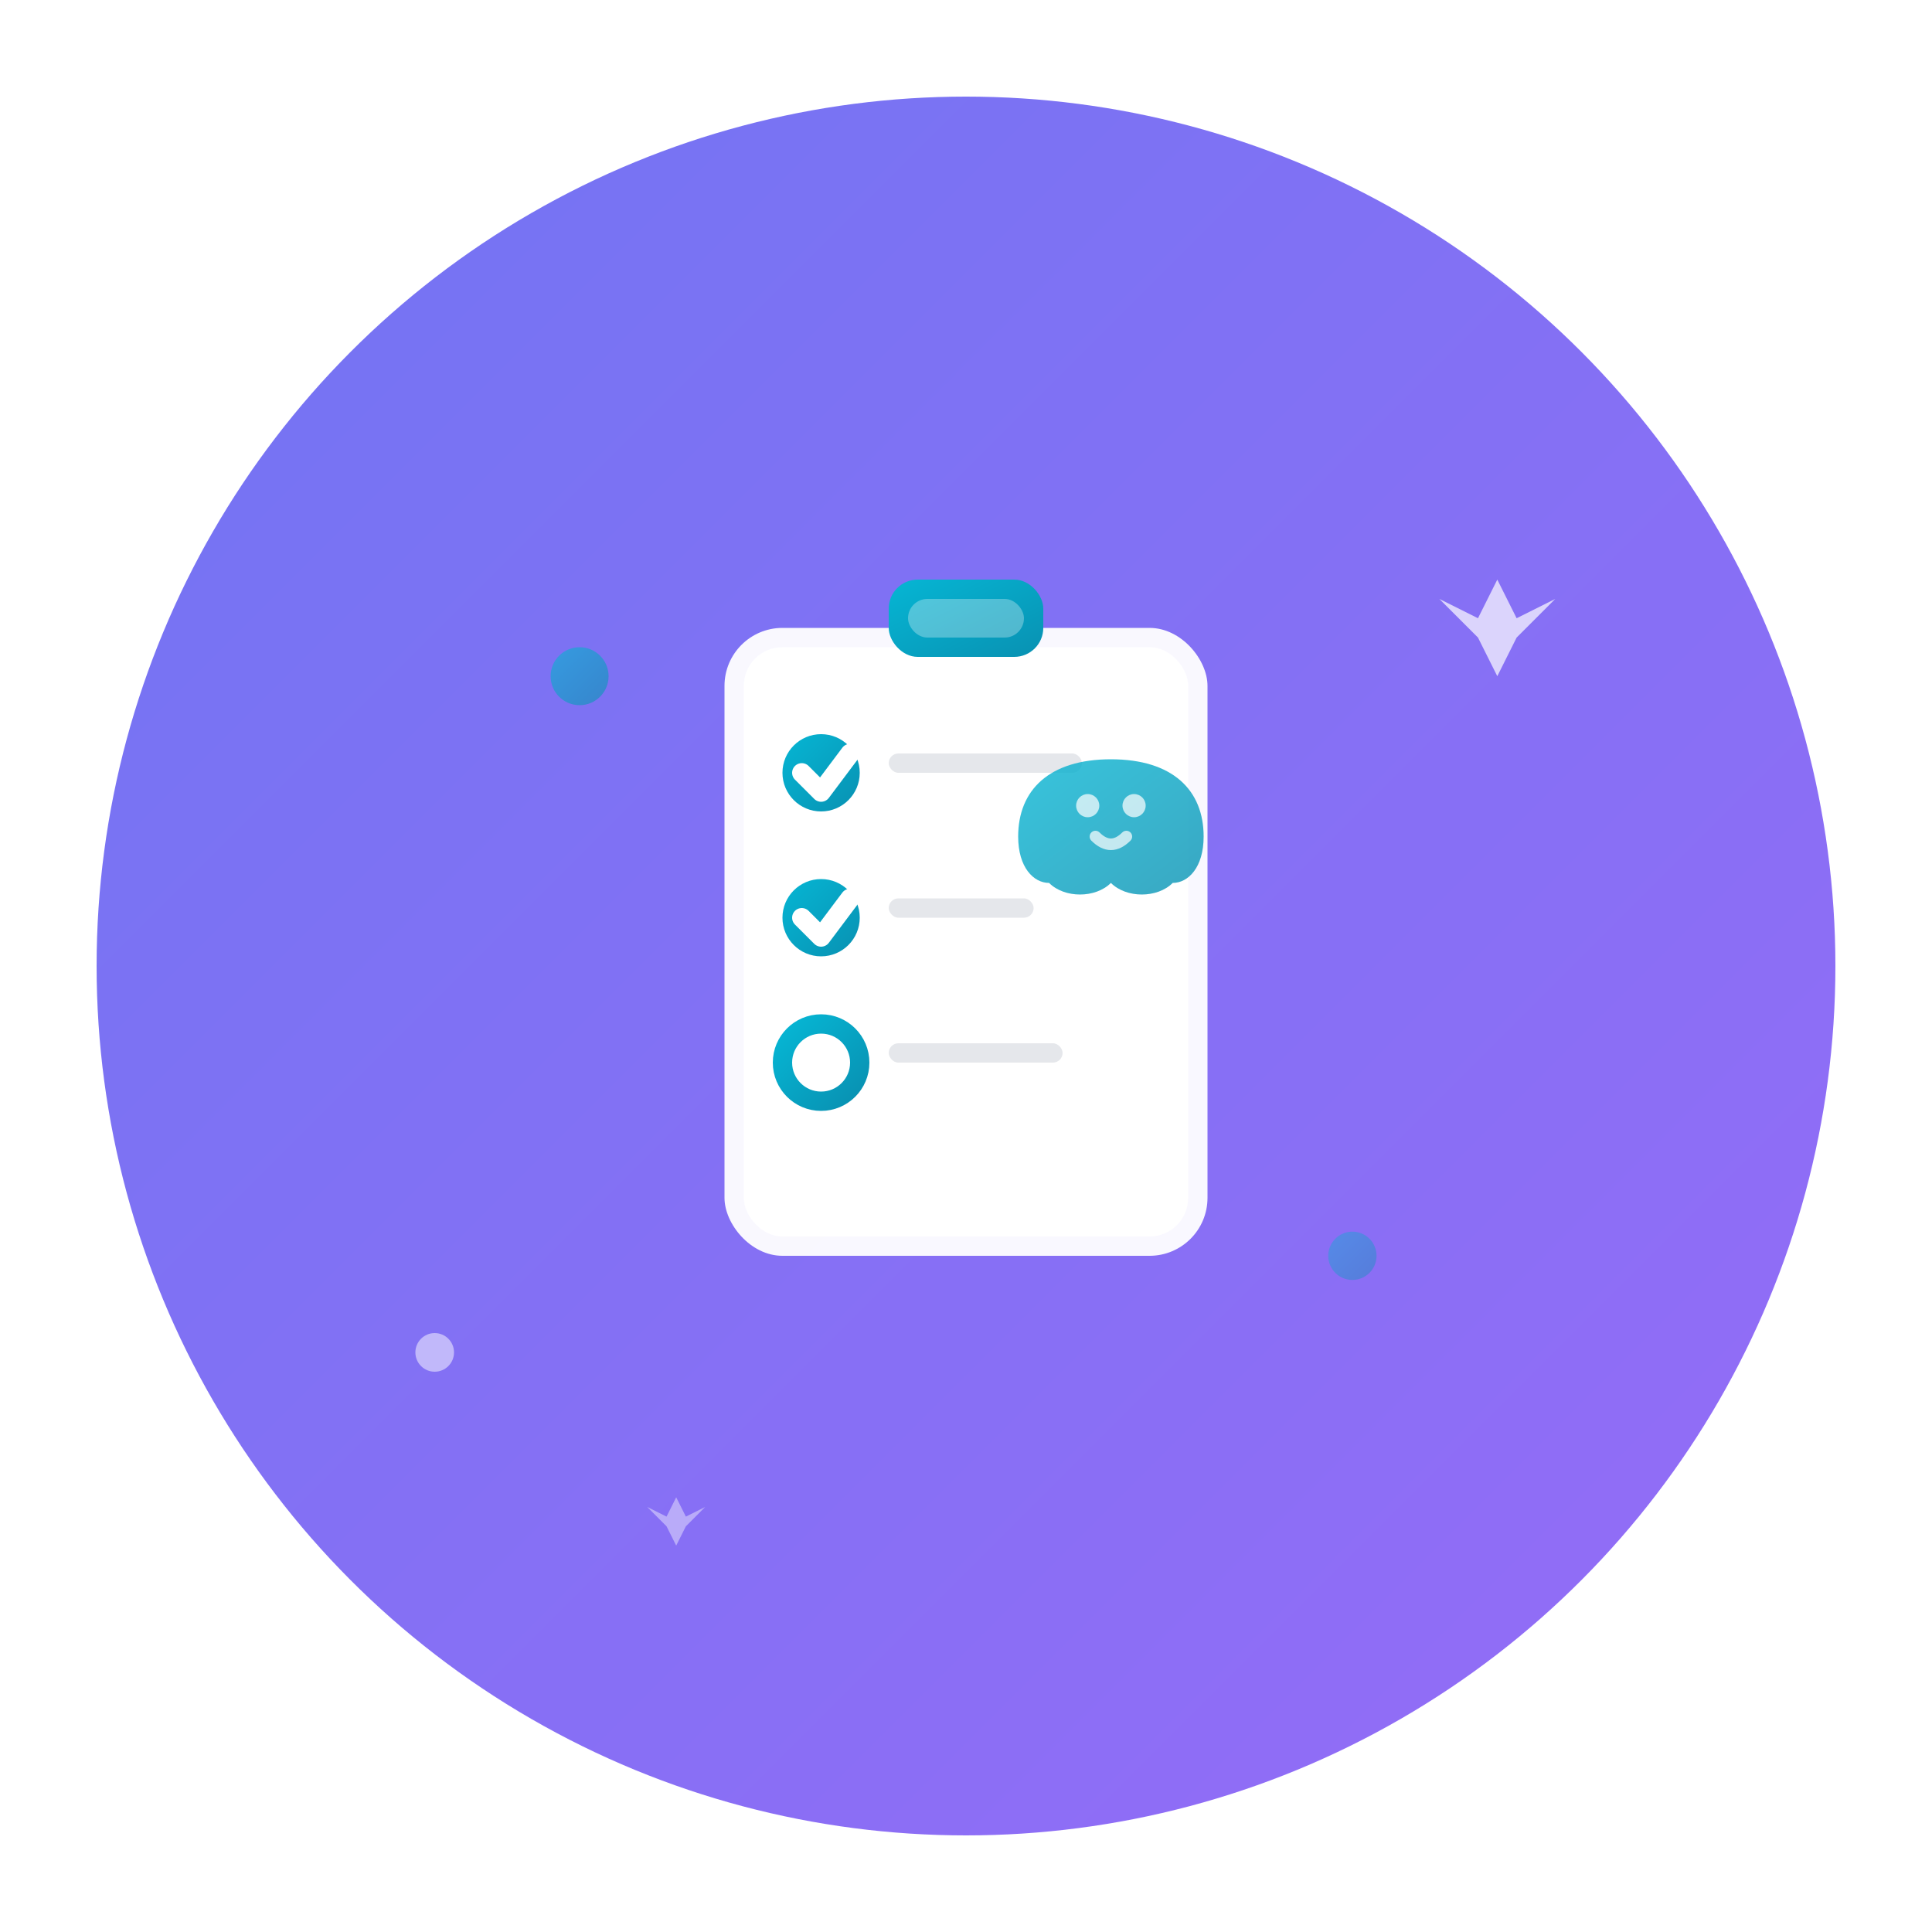 <svg viewBox="0 0 200 200" xmlns="http://www.w3.org/2000/svg">
  <defs>
    <!-- Gradient for the main icon -->
    <linearGradient id="mainGradient" x1="0%" y1="0%" x2="100%" y2="100%">
      <stop offset="0%" style="stop-color:#6366f1;stop-opacity:1" />
      <stop offset="100%" style="stop-color:#8b5cf6;stop-opacity:1" />
    </linearGradient>
    
    <!-- Gradient for accent elements -->
    <linearGradient id="accentGradient" x1="0%" y1="0%" x2="100%" y2="100%">
      <stop offset="0%" style="stop-color:#06b6d4;stop-opacity:1" />
      <stop offset="100%" style="stop-color:#0891b2;stop-opacity:1" />
    </linearGradient>
    
    <!-- Shadow filter -->
    <filter id="shadow" x="-50%" y="-50%" width="200%" height="200%">
      <feDropShadow dx="0" dy="4" stdDeviation="8" flood-color="#000000" flood-opacity="0.1"/>
    </filter>
    
    <!-- Glow effect -->
    <filter id="glow" x="-50%" y="-50%" width="200%" height="200%">
      <feGaussianBlur stdDeviation="2" result="coloredBlur"/>
      <feMerge> 
        <feMergeNode in="coloredBlur"/>
        <feMergeNode in="SourceGraphic"/>
      </feMerge>
    </filter>
  </defs>
  
  <!-- Background circle with subtle gradient -->
  <circle cx="100" cy="100" r="90" fill="url(#mainGradient)" filter="url(#shadow)" opacity="0.95"/>
  
  <!-- Main checklist icon -->
  <g transform="translate(100, 100)" filter="url(#glow)">
    <!-- Clipboard background -->
    <rect x="-25" y="-35" width="50" height="65" rx="6" ry="6" fill="white" opacity="0.95"/>
    <rect x="-23" y="-33" width="46" height="61" rx="4" ry="4" fill="white"/>
    
    <!-- Clipboard clip -->
    <rect x="-8" y="-40" width="16" height="8" rx="3" ry="3" fill="url(#accentGradient)"/>
    <rect x="-6" y="-38" width="12" height="4" rx="2" ry="2" fill="white" opacity="0.3"/>
    
    <!-- Checkmark items -->
    <!-- First checkmark -->
    <circle cx="-15" cy="-20" r="4" fill="url(#accentGradient)"/>
    <path d="M-17,-20 L-15,-18 L-12,-22" stroke="white" stroke-width="2" fill="none" stroke-linecap="round" stroke-linejoin="round"/>
    <rect x="-8" y="-22" width="20" height="2" rx="1" fill="#e5e7eb"/>
    
    <!-- Second checkmark -->
    <circle cx="-15" cy="-5" r="4" fill="url(#accentGradient)"/>
    <path d="M-17,-5 L-15,-3 L-12,-7" stroke="white" stroke-width="2" fill="none" stroke-linecap="round" stroke-linejoin="round"/>
    <rect x="-8" y="-7" width="15" height="2" rx="1" fill="#e5e7eb"/>
    
    <!-- Third item (in progress) -->
    <circle cx="-15" cy="10" r="4" fill="white" stroke="url(#accentGradient)" stroke-width="2"/>
    <rect x="-8" y="8" width="18" height="2" rx="1" fill="#e5e7eb"/>
    
    <!-- Wisdom/brain icon overlay -->
    <g transform="translate(15, -15) scale(0.8)">
      <path d="M0,-8 C8,-8 12,-4 12,2 C12,6 10,8 8,8 C6,10 2,10 0,8 C-2,10 -6,10 -8,8 C-10,8 -12,6 -12,2 C-12,-4 -8,-8 0,-8 Z" 
            fill="url(#accentGradient)" opacity="0.8"/>
      <circle cx="-3" cy="-2" r="1.5" fill="white" opacity="0.7"/>
      <circle cx="3" cy="-2" r="1.5" fill="white" opacity="0.7"/>
      <path d="M-2,2 Q0,4 2,2" stroke="white" stroke-width="1.5" fill="none" stroke-linecap="round" opacity="0.7"/>
    </g>
  </g>
  
  <!-- Floating accent elements -->
  <circle cx="60" cy="70" r="3" fill="url(#accentGradient)" opacity="0.6">
    <animate attributeName="cy" values="70;65;70" dur="3s" repeatCount="indefinite"/>
  </circle>
  <circle cx="140" cy="130" r="2.5" fill="url(#accentGradient)" opacity="0.4">
    <animate attributeName="cy" values="130;135;130" dur="4s" repeatCount="indefinite"/>
  </circle>
  <circle cx="45" cy="140" r="2" fill="white" opacity="0.5">
    <animate attributeName="cy" values="140;135;140" dur="5s" repeatCount="indefinite"/>
  </circle>
  
  <!-- Subtle sparkle effects -->
  <g opacity="0.7">
    <path d="M155,60 L157,64 L161,62 L157,66 L155,70 L153,66 L149,62 L153,64 Z" fill="white">
      <animateTransform attributeName="transform" type="rotate" values="0 155 65;360 155 65" dur="8s" repeatCount="indefinite"/>
    </path>
    <path d="M70,155 L71,157 L73,156 L71,158 L70,160 L69,158 L67,156 L69,157 Z" fill="white" opacity="0.6">
      <animateTransform attributeName="transform" type="rotate" values="0 70 157;-360 70 157" dur="12s" repeatCount="indefinite"/>
    </path>
  </g>
</svg>
